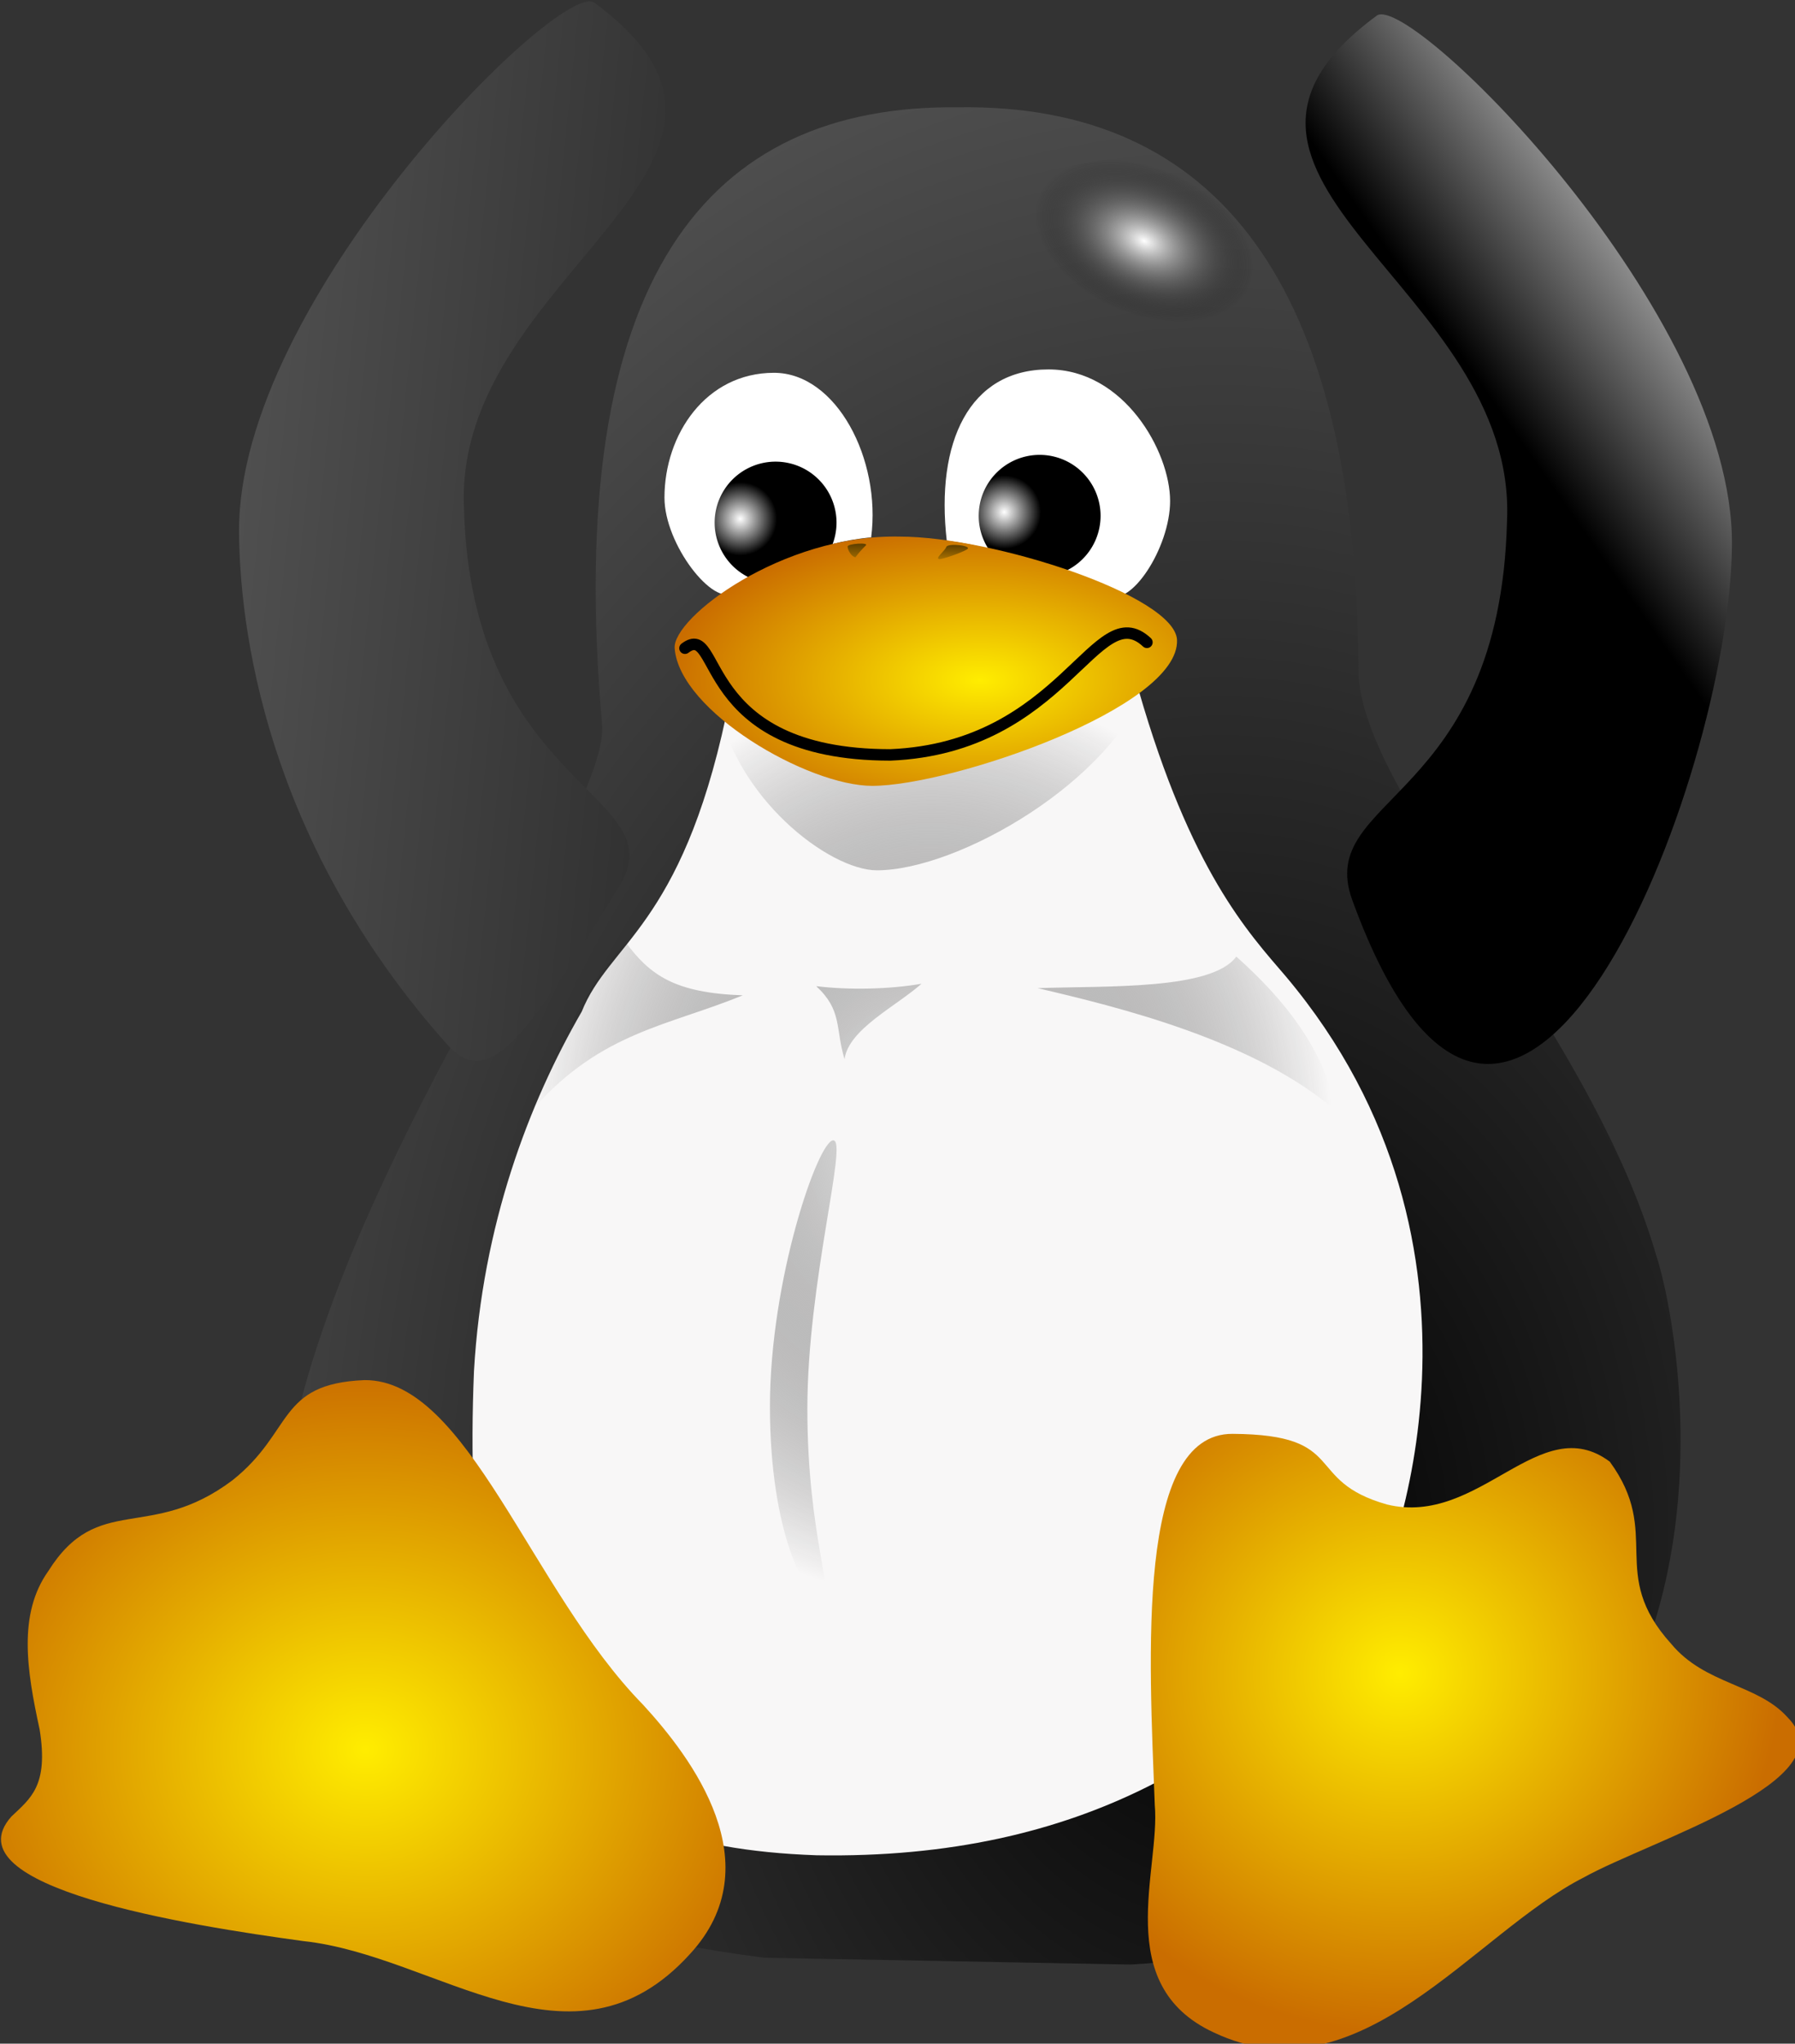 <?xml version="1.0" encoding="UTF-8" standalone="no"?>
<!-- Created with Sodipodi ("http://www.sodipodi.com/") -->

<svg
   xmlns:dc="http://purl.org/dc/elements/1.1/"
   xmlns:cc="http://creativecommons.org/ns#"
   xmlns:rdf="http://www.w3.org/1999/02/22-rdf-syntax-ns#"
   xmlns:svg="http://www.w3.org/2000/svg"
   xmlns="http://www.w3.org/2000/svg"
   xmlns:xlink="http://www.w3.org/1999/xlink"
   xmlns:sodipodi="http://sodipodi.sourceforge.net/DTD/sodipodi-0.dtd"
   xmlns:inkscape="http://www.inkscape.org/namespaces/inkscape"
   id="svg602"
   sodipodi:version="0.32"
   width="76.095"
   height="86.582"
   xml:space="preserve"
   sodipodi:docname="minitux.svg"
   inkscape:version="0.91 r"
   inkscape:output_extension="org.inkscape.output.svgz.inkscape"
   version="1.0"><rect width="100%" height="100%" fill="#333333" stroke="none"/><defs
     id="defs604"><linearGradient
       id="linearGradient863"><stop
         style="stop-color:#ffffff;stop-opacity:1;"
         offset="0"
         id="stop864" /><stop
         style="stop-color:#000000;stop-opacity:0;"
         offset="1"
         id="stop865" /></linearGradient><linearGradient
       id="linearGradient716"><stop
         style="stop-color:#ffffff;stop-opacity:1;"
         offset="0"
         id="stop717" /><stop
         style="stop-color:#000000;stop-opacity:1;"
         offset="1"
         id="stop718" /></linearGradient><linearGradient
       id="linearGradient738"><stop
         style="stop-color:#ffffff;stop-opacity:1;"
         offset="0"
         id="stop739" /><stop
         style="stop-color:#aadae5;stop-opacity:1;"
         offset="1"
         id="stop740" /></linearGradient><linearGradient
       id="linearGradient688"><stop
         style="stop-color:#ab7200;stop-opacity:1;"
         offset="0"
         id="stop689" /><stop
         style="stop-color:#000000;stop-opacity:1;"
         offset="1"
         id="stop690" /></linearGradient><linearGradient
       id="linearGradient635"><stop
         style="stop-color:#ffed00;stop-opacity:1;"
         offset="0"
         id="stop636" /><stop
         style="stop-color:#ca6d00;stop-opacity:1;"
         offset="1"
         id="stop637" /></linearGradient><linearGradient
       id="linearGradient621"><stop
         style="stop-color:#000;stop-opacity:1;"
         offset="0"
         id="stop622" /><stop
         style="stop-color:#fff;stop-opacity:1;"
         offset="1"
         id="stop623" /></linearGradient><linearGradient
       xlink:href="#linearGradient621"
       id="linearGradient624"
       x1="2.617"
       y1="0.937"
       x2="-5.667"
       y2="-1.203"
       spreadMethod="pad" /><linearGradient
       xlink:href="#linearGradient635"
       id="linearGradient628"
       x1="0.617"
       y1="1.093"
       x2="0.198"
       y2="-0.488" /><radialGradient
       xlink:href="#linearGradient635"
       id="radialGradient629"
       cx="0.044"
       cy="0.508"
       r="1.121"
       fx="0.044"
       fy="0.508"
       gradientTransform="translate(6.098844e-7,1.225341e-6)" /><radialGradient
       xlink:href="#linearGradient635"
       id="radialGradient633"
       cx="2.7225094e-06"
       cy="0.5"
       r="0.876"
       fx="2.7225094e-06"
       fy="0.5"
       gradientTransform="translate(3.571768e-8,1.016935e-6)" /><radialGradient
       xlink:href="#linearGradient635"
       id="radialGradient634"
       cx="0.403"
       cy="0.532"
       r="1.421"
       fx="0.403"
       fy="0.532" /><linearGradient
       xlink:href="#linearGradient635"
       id="linearGradient638"
       x1="0.202"
       y1="0.508"
       x2="1.217"
       y2="0.492" /><linearGradient
       xlink:href="#linearGradient635"
       id="linearGradient639"
       x1="0.013"
       y1="1.043"
       x2="0.601"
       y2="-0.217" /><linearGradient
       xlink:href="#linearGradient635"
       id="linearGradient640"
       x1="0.026"
       y1="0.969"
       x2="1.202"
       y2="-0.047" /><linearGradient
       xlink:href="#linearGradient635"
       id="linearGradient645"
       x1="0.493"
       y1="0.688"
       x2="0.503"
       y2="-0.208"
       gradientTransform="translate(-1.736693e-8,1.12503e-6)" /><linearGradient
       xlink:href="#linearGradient635"
       id="linearGradient662"
       x1="0.5"
       y1="4.286"
       x2="0.51"
       y2="-0.571" /><linearGradient
       xlink:href="#linearGradient688"
       id="linearGradient663"
       x1="0.8"
       y1="0.016"
       x2="0.1"
       y2="0.984"
       gradientTransform="translate(-1.354258e-6,2.60932e-8)" /><linearGradient
       xlink:href="#linearGradient688"
       id="linearGradient664"
       x1="1.297"
       y1="0.07"
       x2="-0.172"
       y2="0.664" /><radialGradient
       xlink:href="#linearGradient635"
       id="radialGradient703"
       cx="0.044"
       cy="0.508"
       r="1.121"
       fx="0.044"
       fy="0.508" /><linearGradient
       xlink:href="#linearGradient738"
       id="linearGradient737"
       x1="0.476"
       y1="0.815"
       x2="0.581"
       y2="0.796"
       spreadMethod="reflect" /><linearGradient
       xlink:href="#linearGradient635"
       id="linearGradient693"
       x1="0.004"
       y1="0.961"
       x2="0.711"
       y2="-0.039" /><radialGradient
       xlink:href="#linearGradient716"
       id="radialGradient715"
       cx="0.21"
       cy="0.469"
       r="0.301"
       fx="0.21"
       fy="0.469"
       gradientTransform="translate(-1.993742e-6,5.513612e-7)" /><linearGradient
       xlink:href="#linearGradient716"
       id="linearGradient816"
       x1="0.624"
       y1="0.469"
       x2="0.618"
       y2="0.883" /><radialGradient
       xlink:href="#linearGradient716"
       id="radialGradient817"
       cx="0.487"
       cy="0.476"
       r="0.717"
       fx="0.487"
       fy="0.476"
       gradientTransform="translate(-7.996448e-8,-1.684752e-6)"
       spreadMethod="reflect" /><linearGradient
       xlink:href="#linearGradient621"
       id="linearGradient839"
       x1="0.205"
       y1="0.594"
       x2="1.666"
       y2="0.554" /><linearGradient
       xlink:href="#linearGradient716"
       id="linearGradient851"
       x1="0.47"
       y1="-0.178"
       x2="0.446"
       y2="0.732"
       gradientTransform="translate(2.988028e-8,1.287356e-6)" /><linearGradient
       xlink:href="#linearGradient716"
       id="linearGradient852"
       x1="0.911"
       y1="0.07"
       x2="0.661"
       y2="0.5" /><radialGradient
       xlink:href="#linearGradient635"
       id="radialGradient844"
       cx="0.5"
       cy="0.586"
       r="0.606"
       fx="0.5"
       fy="0.586" /><radialGradient
       xlink:href="#linearGradient635"
       id="radialGradient845"
       cx="0.382"
       cy="0.391"
       r="0.584"
       fx="0.382"
       fy="0.391" /><radialGradient
       xlink:href="#linearGradient635"
       id="radialGradient856"
       cx="0.608"
       cy="0.578"
       r="0.619"
       fx="0.608"
       fy="0.578" /><linearGradient
       xlink:href="#linearGradient716"
       id="linearGradient858"
       x1="-0.703"
       y1="0.195"
       x2="0.016"
       y2="1.016" /><radialGradient
       xlink:href="#linearGradient621"
       id="radialGradient859"
       cx="0.673"
       cy="0.773"
       r="2.67"
       fx="0.673"
       fy="0.773" /><radialGradient
       xlink:href="#linearGradient863"
       id="radialGradient861"
       cx="0.517"
       cy="0.458"
       r="0.426"
       fx="0.517"
       fy="0.458" /><linearGradient
       xlink:href="#linearGradient688"
       id="linearGradient862"
       x1="-1.038"
       y1="1.009"
       x2="-0.958"
       y2="-1.252"
       gradientTransform="translate(2.444169e-6,-3.506816e-7)" /><radialGradient
       xlink:href="#linearGradient863"
       id="radialGradient866" /><linearGradient
       xlink:href="#linearGradient688"
       id="linearGradient875"
       x1="2.573"
       y1="1.429"
       x2="2.677"
       y2="-1.501"
       gradientTransform="matrix(1.242,0,0,0.805,4.09309e-6,-3.247232e-6)" /><radialGradient
       inkscape:collect="always"
       xlink:href="#linearGradient621"
       id="radialGradient2241"
       cx="436.165"
       cy="467.004"
       fx="436.165"
       fy="467.004"
       r="375.855"
       gradientTransform="scale(0.869,1.15)"
       gradientUnits="userSpaceOnUse" /><radialGradient
       inkscape:collect="always"
       xlink:href="#linearGradient863"
       id="radialGradient2243"
       cx="507.872"
       cy="129.273"
       fx="507.872"
       fy="129.273"
       r="10.995"
       gradientTransform="scale(1.213,0.824)"
       gradientUnits="userSpaceOnUse" /><radialGradient
       inkscape:collect="always"
       xlink:href="#linearGradient863"
       id="radialGradient2245"
       gradientTransform="scale(0.935,1.069)"
       cx="647.782"
       cy="173.578"
       fx="647.782"
       fy="173.578"
       r="37.421"
       gradientUnits="userSpaceOnUse" /><radialGradient
       inkscape:collect="always"
       xlink:href="#linearGradient716"
       id="radialGradient2247"
       cx="398.813"
       cy="448.455"
       fx="398.813"
       fy="448.455"
       r="3.2"
       gradientUnits="userSpaceOnUse" /><radialGradient
       inkscape:collect="always"
       xlink:href="#linearGradient716"
       id="radialGradient2249"
       cx="398.813"
       cy="448.455"
       fx="398.813"
       fy="448.455"
       r="3.2"
       gradientUnits="userSpaceOnUse" /><radialGradient
       inkscape:collect="always"
       xlink:href="#linearGradient635"
       id="radialGradient2251"
       cx="278.2"
       cy="525.826"
       fx="278.2"
       fy="525.826"
       r="57.338"
       gradientTransform="scale(1.42,0.704)"
       gradientUnits="userSpaceOnUse" /><linearGradient
       inkscape:collect="always"
       xlink:href="#linearGradient688"
       id="linearGradient2253"
       gradientTransform="scale(1.449,0.69)"
       x1="416.57"
       y1="195.517"
       x2="416.714"
       y2="191.444"
       gradientUnits="userSpaceOnUse" /><linearGradient
       inkscape:collect="always"
       xlink:href="#linearGradient688"
       id="linearGradient2255"
       gradientTransform="scale(1.167,0.857)"
       x1="516.532"
       y1="157.803"
       x2="516.677"
       y2="153.73"
       gradientUnits="userSpaceOnUse" /><radialGradient
       inkscape:collect="always"
       xlink:href="#linearGradient635"
       id="radialGradient2257"
       cx="627.733"
       cy="238.988"
       fx="627.733"
       fy="238.988"
       r="32.216"
       gradientTransform="scale(1.03,0.971)"
       gradientUnits="userSpaceOnUse" /><radialGradient
       inkscape:collect="always"
       xlink:href="#linearGradient635"
       id="radialGradient2259"
       cx="518.951"
       cy="255.839"
       fx="518.951"
       fy="255.839"
       r="35.749"
       gradientTransform="scale(1.072,0.933)"
       gradientUnits="userSpaceOnUse" /><linearGradient
       inkscape:collect="always"
       xlink:href="#linearGradient716"
       id="linearGradient2261"
       x1="912.652"
       y1="137.293"
       x2="868.918"
       y2="212.488"
       gradientTransform="scale(0.638,1.568)"
       gradientUnits="userSpaceOnUse" /><linearGradient
       inkscape:collect="always"
       xlink:href="#linearGradient621"
       id="linearGradient2263"
       spreadMethod="pad"
       x1="777.063"
       y1="287.074"
       x2="-679.296"
       y2="-89.282"
       gradientTransform="scale(0.635,1.576)"
       gradientUnits="userSpaceOnUse" /></defs><sodipodi:namedview
     id="base"
     inkscape:zoom="0.58505268"
     inkscape:cx="372.04724"
     inkscape:cy="211.56463"
     inkscape:window-width="910"
     inkscape:window-height="627"
     inkscape:window-x="6"
     inkscape:window-y="51"
     inkscape:current-layer="svg602"
     showgrid="false"
     inkscape:window-maximized="0" /><g
     id="g2222"
     transform="matrix(0.162,0,0,0.162,-22.455,-31.15)"><path
       transform="matrix(3,0,0,3,-678.959,-1015.629)"
       sodipodi:nodetypes="csccsss"
       id="path756"
       d="M 356.065,411.991 C 334.343,411.753 321.599,426.706 325.04,465.779 C 326.287,480.166 252.065,562.377 339.233,573.302 L 371.16,573.893 C 429.98,570.349 419.03,518.07 417.001,512.107 C 411.016,491.523 391.155,472.129 391.015,461.08 C 390.879,427.345 378.61,411.639 356.065,411.991 z "
       style="font-size:12px;fill:url(#radialGradient2241);fill-rule:evenodd" /><path
       transform="matrix(2.039,0.947,-0.946,1.892,-717.307,-529.632)"
       sodipodi:ry="10.630493"
       sodipodi:rx="15.650421"
       sodipodi:cy="107.43024"
       sodipodi:cx="615.68225"
       d="m 631.333,107.43 a 15.65,10.63 0 0 1 -15.65,10.63 15.65,10.63 0 0 1 -15.65,-10.63 15.65,10.63 0 0 1 15.65,-10.63 15.65,10.63 0 0 1 15.65,10.63 z"
       id="path860"
       style="font-size:12px;fill:url(#radialGradient2243);fill-rule:evenodd"
       sodipodi:type="arc" /><path
       transform="matrix(3,0,0,3,-1434.675,-66.289)"
       sodipodi:nodetypes="cssccscss"
       id="path793"
       d="M 643.652,226.244 C 633.306,238.871 618.883,248.316 595.666,247.921 C 572.002,247.101 564.546,235.698 565.773,205.716 C 566.504,192.961 570.57,182.336 575.171,174.379 C 577.557,168.411 583.817,166.959 587.756,148.633 C 595.114,154.077 597.81,154.455 600.352,154.485 C 605.19,154.584 618.872,150.2 623.751,146.362 C 628.298,162.142 633.309,167.481 636.585,171.302 C 656.538,194.993 645.951,222.929 643.652,226.244 z "
       style="font-size:12px;fill:#f8f7f7;fill-rule:evenodd" /><path
       transform="matrix(3,0,0,3,-1434.675,-66.289)"
       sodipodi:nodetypes="cccccccccccccccccccccc"
       id="path871"
       d="M 624.536,145.545 C 621.584,154.254 608.006,162.059 600.918,162.059 C 596.783,162.059 588.403,155.741 586.926,147.032 C 592.431,152.456 594.827,153.948 599.464,154.132 C 604.592,154.261 618.942,150.292 624.536,145.545 z M 578.985,168.302 C 576.673,170.958 573.79,175.239 570.989,182.792 C 576.895,176.152 582.689,175.629 589.221,172.957 C 583.315,172.748 581.132,171.225 578.985,168.302 z M 595.628,172.159 C 597.912,174.279 597.273,175.773 598.095,178.519 C 598.455,175.911 602.573,173.929 604.812,171.948 C 601.959,172.436 598.48,172.506 595.628,172.159 z M 632.27,169.58 C 636.446,173.297 639.96,177.675 641.004,183.062 C 633.845,176.84 621.884,173.959 614.934,172.33 C 621.049,172.121 630.123,172.503 632.27,169.58 z M 594.852,209.012 C 594.852,220.102 597.374,225.548 596.069,225.548 C 594.765,225.548 591.589,219.893 591.589,208.803 C 591.589,197.713 595.809,185.597 597.113,185.597 C 598.418,185.597 594.852,197.922 594.852,209.012 z "
       style="font-size:12px;fill:url(#radialGradient2245);fill-rule:evenodd" /><path
       transform="matrix(3,0,0,3,-862.335,-1014.743)"
       sodipodi:nodetypes="ccccc"
       id="path699"
       d="M 409.638,449.186 C 404.878,449.619 400.548,451.635 397.65,454.006 C 395.878,455.259 391.609,449.804 391.609,445.723 C 391.609,440.215 395.22,434.841 401.161,434.841 C 406.61,434.841 410.526,442.39 409.638,449.186 z "
       style="font-size:12px;fill:#ffffff;fill-rule:evenodd" /><path
       transform="matrix(3,0,0,3,-862.335,-1014.743)"
       sodipodi:nodetypes="ccccc"
       id="path703"
       d="M 416.233,449.481 C 420.846,449.998 426.722,452.324 430.25,454.189 C 432.215,455.441 435.714,450.099 435.714,446.018 C 435.714,441.692 431.691,434.546 425.105,434.546 C 418.178,434.546 415.248,440.913 416.233,449.481 z "
       style="font-size:12px;fill:#ffffff;fill-rule:evenodd" /><path
       transform="matrix(3,0,0,3,-864.107,-1017.401)"
       sodipodi:ry="5.3152466"
       sodipodi:rx="5.3152466"
       sodipodi:cy="448.78644"
       sodipodi:cx="401.89166"
       d="m 407.207,448.786 a 5.315,5.315 0 0 1 -5.315,5.315 5.315,5.315 0 0 1 -5.315,-5.315 5.315,5.315 0 0 1 5.315,-5.315 5.315,5.315 0 0 1 5.315,5.315 z"
       id="path714"
       style="font-size:12px;fill:url(#radialGradient2247);fill-rule:evenodd"
       sodipodi:type="arc" /><path
       transform="matrix(3,0,0,3,-795.009,-1019.172)"
       sodipodi:ry="5.3152466"
       sodipodi:rx="5.3152466"
       sodipodi:cy="448.78644"
       sodipodi:cx="401.89166"
       d="m 407.207,448.786 a 5.315,5.315 0 0 1 -5.315,5.315 5.315,5.315 0 0 1 -5.315,-5.315 5.315,5.315 0 0 1 5.315,-5.315 5.315,5.315 0 0 1 5.315,5.315 z"
       id="path719"
       style="font-size:12px;fill:url(#radialGradient2249);fill-rule:evenodd"
       sodipodi:type="arc" /><path
       sodipodi:nodetypes="ccscs"
       id="path691"
       d="M 446.617,359.589 C 447.442,377.381 387.491,397.8 366.857,397.8 C 349.984,397.8 316.368,378.317 315.162,361.816 C 314.518,353.896 343.265,331.986 373.977,332.613 C 398.495,332.613 445.944,348.012 446.617,359.589 z "
       style="font-size:12px;fill:url(#radialGradient2251);fill-rule:evenodd" /><path
       transform="matrix(3,0,0,3,-862.335,-1014.743)"
       sodipodi:nodetypes="csc"
       id="path692"
       d="M 393.397,458.85 C 396.634,456.392 394.285,468.139 411.308,468.151 C 426.51,467.514 429.235,454.168 433.693,458.336"
       style="font-size:12px;fill:none;fill-rule:evenodd;stroke:#000000;stroke-linecap:round" /><path
       transform="matrix(3,0,0,3,-1434.675,-66.289)"
       sodipodi:nodetypes="ccss"
       id="path873"
       d="M 608.781,134.081 C 608.245,134.409 606.522,134.984 606.346,134.932 C 605.977,134.852 606.829,134.242 606.973,133.867 C 607.101,133.514 609.317,133.752 608.781,134.081 z "
       style="font-size:12px;fill:url(#linearGradient2253);fill-rule:evenodd" /><path
       transform="matrix(3,0,0,3,-1434.675,-66.289)"
       sodipodi:nodetypes="cccc"
       id="path874"
       d="M 598.364,133.831 C 598.359,134.155 598.737,134.762 599.051,134.767 C 599.338,134.376 599.624,134.062 599.946,133.745 C 600.277,133.453 598.368,133.577 598.364,133.831 z "
       style="font-size:12px;fill:url(#linearGradient2255);fill-rule:evenodd" /><g
       style="font-size:12px"
       transform="matrix(3,0,0,3,-1413.112,-53.164)"
       id="g1065"><path
         transform="translate(-7.188,-4.375)"
         sodipodi:nodetypes="csssscsss"
         id="path842"
         d="M 662.602,249.841 C 652.956,254.72 643.024,269.404 630.293,263.362 C 621.353,259.215 625.663,249.164 625.156,243.531 C 624.668,230.55 623.507,211.131 631.947,211.184 C 642.155,211.246 638.026,215.255 645.42,217.344 C 653.505,219.306 658.739,209.047 664.847,213.609 C 669.479,219.944 664.622,223.322 670.205,229.491 C 673.168,233.06 677.751,232.984 680.354,235.897 C 685.774,241.348 668.32,246.654 662.602,249.841 z "
         style="font-size:12px;fill:url(#radialGradient2257);fill-rule:evenodd" /><path
         transform="translate(-7.188,-4.375)"
         sodipodi:nodetypes="cssssssss"
         id="path843"
         d="M 550.891,255.401 C 562.595,256.653 574.367,267.804 584.603,256.54 C 591.832,248.725 584.743,239.391 580.515,234.79 C 570.734,224.827 565.241,206.427 556.223,206.499 C 548.588,206.809 550.063,210.982 544.701,215.234 C 537.495,220.649 532.989,216.239 528.639,223.151 C 525.987,226.895 526.759,231.779 527.886,236.951 C 528.678,241.871 527.098,242.949 525.416,244.55 C 519.933,250.733 540.853,254.032 550.891,255.401 z "
         style="font-size:12px;fill:url(#radialGradient2259);fill-rule:evenodd" /></g><path
       sodipodi:nodetypes="cscss"
       id="path857"
       d="M 532.974,328.55 C 531.108,402.232 482.635,400.451 492.456,427.606 C 534.407,542.759 591.409,396.546 591.835,334.768 C 592.253,274.241 508.227,190.781 498.98,196.304 C 441.247,238.629 535.781,267.181 532.974,328.55 z "
       style="font-size:12px;fill:url(#linearGradient2261);fill-rule:evenodd" /><path
       sodipodi:nodetypes="csscss"
       id="path735"
       d="M 260.029,325.149 C 261.894,398.832 316.022,399.827 300.546,424.205 C 276.23,463.825 266.581,477.684 255.539,465.329 C 211.137,415.553 201.38,362.257 201.167,331.367 C 200.749,270.84 284.775,187.381 294.022,192.904 C 351.755,235.229 257.222,263.781 260.029,325.149 z "
       style="font-size:12px;fill:url(#linearGradient2263);fill-rule:evenodd" /></g></svg>